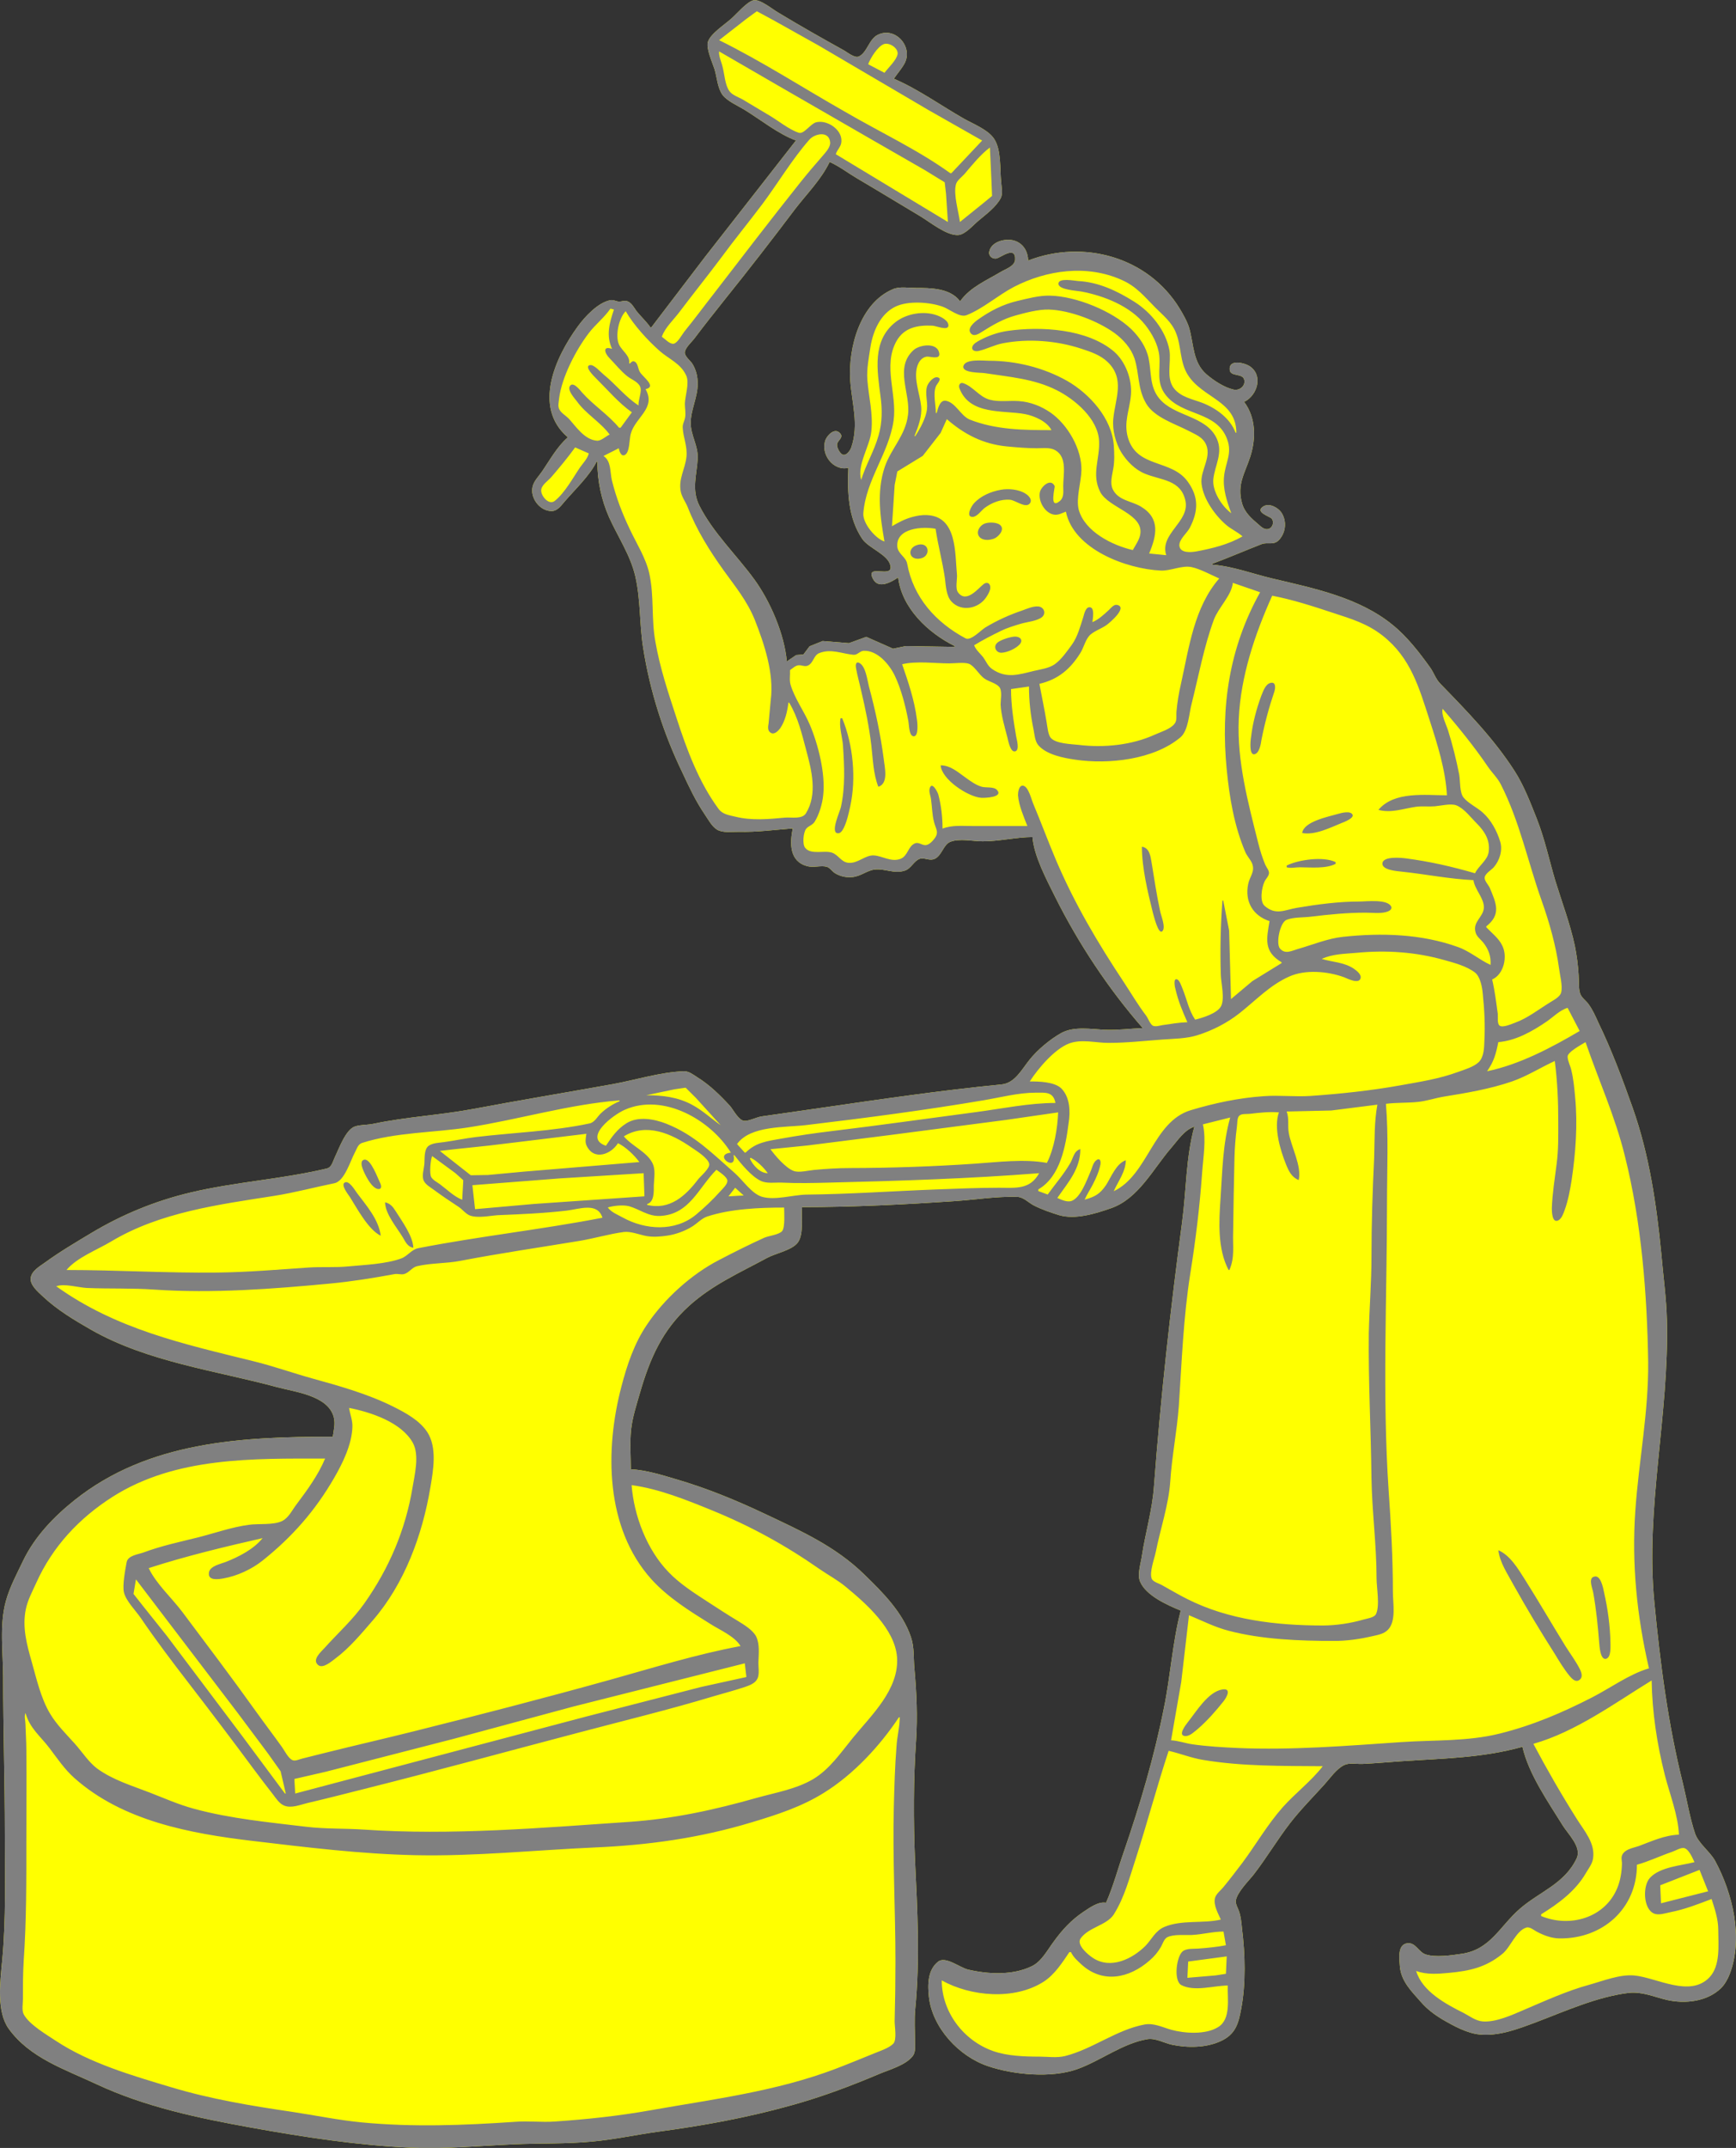 <?xml version="1.0" encoding="UTF-8" standalone="no"?>
<!-- Created with Inkscape (http://www.inkscape.org/) -->

<svg
   id="svg2"
   height="802.37"
   width="648.76"
   version="1.0"
   viewBox="0 0 648.76 802.37"
   xmlns:xlink="http://www.w3.org/1999/xlink"
   xmlns="http://www.w3.org/2000/svg"
   xmlns:svg="http://www.w3.org/2000/svg"
   xmlns:rdf="http://www.w3.org/1999/02/22-rdf-syntax-ns#"
   xmlns:cc="http://creativecommons.org/ns#"
   xmlns:dc="http://purl.org/dc/elements/1.1/">
  <rect x="0" y="0" width="648.76" height="802.37" fill="#333333" stroke="none"/>
  <defs
     id="defs4">
    <linearGradient
       id="linearGradient4321">
      <stop
         id="stop4323"
         stop-color="#5b7b32"
         offset="0" />
      <stop
         id="stop4325"
         stop-color="#405623"
         offset="1" />
    </linearGradient>
    <radialGradient
       id="radialGradient5383"
       xlink:href="#linearGradient4321"
       gradientUnits="userSpaceOnUse"
       cy="707"
       cx="-176.5"
       gradientTransform="matrix(0.633,0.308,-0.91,1.87,1027.2,-702.43)"
       r="13.589" />
    <radialGradient
       id="radialGradient5386"
       xlink:href="#linearGradient4321"
       gradientUnits="userSpaceOnUse"
       cy="705.77"
       cx="-164.86"
       gradientTransform="matrix(0.579,-0.02,0.065,1.866,336.99,-755.56)"
       r="13.589" />
  </defs>
  <g
     id="g41040"
     transform="translate(-825.11,187.5)">
    <title
       id="title41042">Layer 1</title>
  </g>
  <g
     id="g3900"
     transform="translate(-269.68,1071.3)">
    <path
       d="m 567.12,-1018.8 -34,43.51 -20,26.24 h -0.4 c -1.5,-2.17 -3.5,-3.95 -5.2,-6.08 -0.9,-1.26 -1.8,-3.08 -3.4,-3.64 -1.1,-0.4 -2.1,0.18 -3.2,0.12 -1.1,-0.1 -2,-0.74 -3.2,-0.51 -4.6,0.9 -9.5,6.2 -12.1,9.79 -8.5,11.62 -16.8,30.09 -3.9,41.28 v 0.32 c -3.8,3.3 -6.6,8.37 -9.4,12.48 -1.2,1.79 -3.1,3.59 -3.6,5.76 -1,4.23 2.6,8.99 6.9,9.15 2.4,0.1 3.8,-2.14 5.2,-3.71 3.8,-4.42 9.2,-9.48 11.8,-14.72 h 0.3 c 0,7.15 1.5,14.25 4.4,20.8 3.3,7.29 8,14.2 9.8,22.08 2,8.83 1.5,17.72 2.9,26.56 2.5,16.08 7.6,32.12 14.7,46.72 2.5,5.4 5,10.69 8.4,15.68 1.3,1.89 2.6,4.45 4.6,5.63 2.3,1.28 5.5,0.71 8,0.77 6.9,0.16 13.3,-0.74 20.2,-1.28 -1.1,5.6 -1.3,12.29 5.4,14.11 2.4,0.64 5.2,-0.35 7.3,0.23 1.1,0.28 2,1.63 2.9,2.27 2.1,1.34 4.4,1.82 6.8,1.57 3,-0.29 5.5,-2.53 8.3,-2.82 3.8,-0.42 7.2,1.73 11.2,0.42 2.4,-0.77 3.4,-3.68 5.6,-4.42 1.7,-0.58 3.6,0.93 5.6,0 2.7,-1.28 3.2,-5.31 5.8,-6.34 3.4,-1.37 8.5,-0.19 12.1,-0.19 6.2,0 12.4,-1.54 18.6,-1.6 0.6,7.26 5.3,15.94 8.5,22.4 8.7,17.41 19.9,34.3 32.7,48.96 -4.6,0.19 -9.4,0.83 -14,0.64 -5.2,-0.22 -11.6,-1.41 -16.4,1.18 -4.1,2.28 -9,6.34 -11.9,10.02 -3,3.74 -5.5,8.74 -10.5,9.22 -22.6,2.2 -45.2,5.53 -67.8,8.8 -7.3,1.02 -14.5,2.14 -21.8,3.13 -1.8,0.26 -4.9,1.83 -6.5,1.67 -2.1,-0.16 -4.1,-4.16 -5.3,-5.54 -3.6,-3.94 -7.7,-7.94 -12.2,-10.72 -1.5,-0.96 -3.2,-2.34 -5.1,-2.27 -8.8,0.32 -17.9,3.23 -26.5,4.8 -17.4,3.13 -34.8,6.01 -52.2,9.28 -12.45,2.33 -25.01,2.94 -37.43,5.57 -2.18,0.44 -4.61,0.28 -6.72,0.96 -3.52,1.12 -6.07,8.44 -7.6,11.58 -0.73,1.5 -1.13,3.71 -2.97,4.13 -16.73,4 -34.12,4.99 -50.87,8.96 -13.18,3.13 -25.54,8.19 -37.12,15.13 -5.86,3.52 -11.74,6.98 -17.28,11.01 -2.01,1.44 -5.09,3.14 -5.39,5.89 -0.27,2.56 2.75,5.12 4.43,6.69 5.39,5.09 11.84,8.96 18.24,12.61 21.03,11.96 46.37,15.16 69.44,21.4 6.83,1.83 18.98,3.14 21.14,11.14 0.68,2.53 0,4.86 -0.34,7.36 -33.9,0 -68.96,1.66 -96.64,23.81 -7.72,6.17 -14.83,13.63 -19.13,22.59 -2.34,4.9 -4.98,9.79 -6.42,15.04 -2.46,8.96 -1.02,19.3 -1.01,28.48 0,19.42 0.64,38.78 0.64,58.24 0,15.84 0.49,31.9 -1.01,47.68 -0.73,7.65 -2.17,18.88 2.43,25.28 7.87,10.98 21.17,15.26 32.82,20.74 18.25,8.54 38.24,12.7 57.92,16.25 19.72,3.55 39.52,6.59 59.52,7.49 13,0.54 25.75,-0.7 38.75,-1.28 9.7,-0.42 19.4,-0.1 29.1,-1.02 8.3,-0.77 16.4,-2.56 24.6,-3.68 17,-2.28 33.4,-5.28 49.9,-9.89 11.3,-3.14 21.9,-7.11 32.7,-11.68 4,-1.7 9.9,-3.23 12.6,-6.75 1.1,-1.51 0.8,-3.59 0.8,-5.38 0,-4 -0.3,-8.16 0.1,-12.16 1.8,-18.59 0.8,-37.06 -0.1,-55.68 -0.6,-14.59 -0.6,-29.92 0.4,-44.48 0.6,-9.18 0.2,-17.73 -0.6,-26.88 -0.4,-3.94 0,-8.03 -1.3,-11.84 -3.1,-9.31 -10.6,-16.74 -17.4,-23.36 -10.8,-10.56 -23.7,-16.32 -37.1,-22.66 -10.9,-5.15 -21.7,-9.6 -33.3,-12.99 -5.3,-1.57 -11.3,-3.45 -16.9,-3.71 0,-4.83 -0.4,-9.92 0.1,-14.72 0.5,-4.74 2,-9.22 3.3,-13.76 3.7,-12.77 8.3,-23.46 18.4,-32.58 8.8,-7.93 18.9,-12.35 29.1,-17.88 3.1,-1.7 9.6,-2.92 11.6,-5.89 2.2,-3.11 1.1,-9.44 1.5,-13.09 19,0 38.4,-0.96 57.3,-2.27 7.5,-0.51 15.5,-1.79 23.1,-1.57 2.3,0.1 4.1,2.05 6,3.1 2.9,1.54 6.5,2.76 9.6,3.72 6.1,1.82 13.8,-0.58 19.6,-2.63 10.1,-3.55 15.7,-14.78 22.3,-22.43 2.6,-2.98 4.9,-6.69 8.7,-8 -3.2,11.58 -3,23.97 -4.6,35.84 -4.4,32.8 -8,65.57 -10.5,98.56 -0.6,8.77 -3.2,17.25 -4.5,25.92 -0.4,2.82 -1.8,6.91 -0.7,9.6 2.2,5.31 10.2,8.8 15.2,10.88 -3.1,11.94 -3.8,24.38 -6.3,36.48 -3.6,18.11 -8.9,36 -14.9,53.44 -2.3,6.53 -3.9,12.83 -6.7,19.2 -2.9,-0.48 -5.9,1.73 -8.3,3.3 -4.7,3.13 -8.1,6.84 -11.4,11.42 -2.3,3.1 -4.5,7.33 -8.1,9.02 -7.1,3.43 -16.1,3.01 -23.7,1.25 -3.1,-0.7 -8.4,-5.12 -11.2,-3.01 -4,3.04 -4,8.71 -3.5,13.22 1.3,11.52 11.2,22.21 22.1,25.86 9.5,3.23 23.6,4.54 33.3,1.12 8.7,-3.11 17,-9.64 26.2,-11.2 3,-0.52 6.3,1.44 9.3,2.08 5.8,1.21 12.7,1.18 18.2,-1.38 5.5,-2.53 6.6,-6.56 7.6,-12 1.8,-9.47 1.5,-20.54 0.3,-30.08 -0.2,-2.11 -0.4,-4.35 -1.1,-6.4 -0.4,-1.18 -1.4,-2.75 -1.2,-4.03 0.6,-3.23 4.7,-7.2 6.7,-9.73 4.8,-6.21 8.8,-12.99 13.6,-19.2 3.9,-5.02 8.5,-9.66 12.8,-14.4 2.1,-2.34 4.5,-5.86 7.4,-7.26 1.9,-0.93 4.6,-0.36 6.7,-0.42 4.8,-0.22 9.6,-0.67 14.4,-0.99 15.3,-1.06 30.5,-1.19 45.5,-5.41 2.4,10.34 9.6,20.54 15.1,29.44 2,3.2 7.1,8.03 5.2,12.16 -4.5,9.6 -13.8,12.42 -21.3,18.94 -7.5,6.53 -11,15.3 -21.8,16.8 -3.7,0.55 -9.7,1.44 -13.4,0.2 -2.6,-0.87 -3.7,-4.48 -6.7,-4.16 -3.9,0.38 -3.1,5.82 -2.9,8.54 0.4,5.63 4.4,9.47 7.9,13.44 2.3,2.66 5.1,4.74 8.1,6.53 4,2.33 9.1,5.12 13.8,5.57 7.3,0.7 14.4,-2.08 21.1,-4.58 10.9,-4.13 22.8,-9.5 34.5,-10.94 5.1,-0.61 9.7,1.53 14.4,2.62 6.8,1.54 15,0.64 20.2,-4.38 1.4,-1.38 2.6,-3.49 3.3,-5.38 5.1,-13.41 1.1,-30.02 -5.5,-42.24 -2,-3.55 -6.2,-6.43 -7.5,-10.24 -2,-6.05 -3,-12.38 -4.5,-18.56 -5.6,-22.3 -8.5,-44.96 -10.7,-67.84 -3.4,-35.23 5.6,-70.02 4.7,-105.28 -0.2,-8.32 -1.4,-16.67 -2.1,-24.96 -1.8,-18.43 -4.5,-36.86 -10.7,-54.4 -3.8,-10.75 -7.9,-21.7 -12.9,-32 -1,-2.24 -2.1,-4.7 -3.6,-6.72 -0.9,-1.28 -2.5,-2.3 -3.1,-3.84 -0.7,-2.08 -0.4,-4.86 -0.6,-7.04 -0.2,-3.58 -0.7,-7.36 -1.4,-10.88 -1.8,-8.35 -4.8,-16.19 -7.3,-24.32 -2.3,-7.78 -4,-15.81 -7,-23.36 -2.3,-5.82 -4.8,-12.32 -8.2,-17.6 -7.7,-12.03 -17.9,-22.48 -27.8,-32.67 -1.7,-1.71 -2.4,-4.12 -3.8,-6.05 -3.9,-5.46 -8.6,-11.53 -13.9,-15.8 -12.6,-10.36 -29.6,-13.77 -45.1,-17.44 -7.4,-1.76 -14.7,-4.55 -22.4,-5.16 v -0.32 c 6.2,-2.3 12.1,-4.88 18.3,-7.29 2.6,-1.05 4.8,0.75 7,-2.02 2.3,-2.86 2.5,-6.88 0.5,-9.88 -1.3,-1.86 -4.6,-3.65 -6.8,-2.19 -3.2,2.14 2.5,3.65 3.2,4.52 1,1.21 0.4,3.3 -1.1,3.81 -1.5,0.53 -2.8,-0.73 -3.8,-1.62 -2.7,-2.29 -5.3,-4.57 -6.2,-8.05 -1.9,-6.96 1,-10.89 3.1,-17.28 2.2,-6.86 2.1,-14.65 -2.3,-20.48 5,-2.39 7.3,-10.06 1.9,-13.44 -1.9,-1.16 -7.5,-2.56 -7.3,1.28 0.1,3.07 5.1,1.13 5.5,4.16 0.3,2.25 -2,3.87 -4,3.42 -3.5,-0.77 -7.5,-3.41 -10.2,-5.75 -5.1,-4.42 -4.7,-11.23 -6.4,-17.19 -0.7,-2.39 -2.3,-5.24 -3.6,-7.36 -11.8,-19.34 -36,-25.89 -56.6,-17.92 -0.1,-3.09 -1.5,-5.91 -4.5,-7.19 -3.2,-1.39 -9.1,-0.19 -10,3.67 -0.5,1.64 1,3.11 2.7,2.74 1.6,-0.38 7.2,-4.9 6.9,0.46 -0.1,2.42 -3.6,3.51 -5.3,4.54 -5.2,3.12 -11.4,5.69 -15.1,10.82 h -0.3 c -3.7,-4.76 -10.9,-4.8 -16.3,-4.8 -2.7,0 -6.2,-0.6 -8.6,0.44 -12.3,5.16 -16.8,21.73 -16,34.12 0.6,8.6 3.3,16.39 0.4,24.96 -0.4,1.27 -2.2,3.79 -3.7,2.44 -0.9,-0.78 -2,-2.85 -1.5,-4.01 0.5,-1.19 2.3,-2.24 1,-3.66 -1.9,-2.18 -4.6,0.52 -5.4,2.35 -2.1,5.32 2.8,11.91 8.5,10.56 -0.4,9.17 -0.1,18.7 5.2,26.56 2.4,3.48 9.6,5.8 10.5,9.92 1.2,5.07 -9.3,-0.82 -6.6,4.8 2,4.27 6.9,1.41 9.5,-0.32 1.4,11.41 11.1,20.64 21.1,25.6 v 0.32 l -18.2,-0.31 -4.8,0.99 -10,-4.42 -6.5,2.35 -9.8,-0.8 -4.9,1.98 -2.3,3.05 -2.7,0.22 -3.5,2.38 c -0.9,-10.24 -6.2,-22.5 -12.2,-30.72 -6.6,-9.05 -15.4,-17.39 -20.5,-27.52 -3,-6.01 -0.9,-11.51 -0.6,-17.6 0.2,-4.77 -2.6,-8.63 -2.6,-13.12 -0.1,-4.77 2.6,-9.71 2.6,-14.72 0,-2.77 -0.6,-5.33 -2.1,-7.68 -0.8,-1.11 -2.9,-2.77 -2.7,-4.16 0.2,-1.82 2.8,-4 3.8,-5.44 3.6,-4.78 7.3,-9.43 11,-14.08 9,-11.19 17.8,-22.54 26.4,-33.95 4.3,-5.6 9.8,-11.09 12.9,-17.59 3.6,1.6 6.8,4.1 10.2,6.1 8,4.7 15.8,9.49 23.7,14.19 3.6,2.17 9.8,7.25 14.1,7.01 2.7,-0.16 5.6,-3.7 7.7,-5.41 2.7,-2.3 6.6,-5.1 8.3,-8.5 0.8,-1.7 0.2,-4.19 0.1,-5.99 -0.5,-4.7 0.1,-11.9 -2.6,-16 -2.2,-3.4 -7.8,-5.6 -11.2,-7.5 -8.6,-4.9 -17.2,-11.1 -26.3,-15 1.3,-1.9 2.9,-3.7 4,-5.7 3.3,-6.2 -3.4,-13.9 -10,-10.7 -3.3,1.6 -4,6.7 -7.1,8.1 -1.5,0.7 -4.2,-1.5 -5.4,-2.2 -8.3,-4.6 -16.6,-9.3 -24.7,-14.2 -2.1,-1.2 -6.9,-5.2 -9.3,-4.6 -2.6,0.7 -6.2,5.1 -8.3,6.9 -2.3,2.1 -7.8,5.6 -8.7,8.7 -0.7,2.5 1.7,7.7 2.5,10.2 0.9,3 1.1,7 3,9.6 1.8,2.3 5.5,3.9 8,5.4 6.1,3.7 12.8,9.2 19.5,11.6 z"
       id="path1081"
       style="fill:#ffff00" />
    <path
       style="fill:#808080"
       d="m 567.12,-1018.8 -34,43.51 -20,26.24 h -0.4 c -1.5,-2.17 -3.5,-3.95 -5.2,-6.08 -0.9,-1.26 -1.8,-3.08 -3.4,-3.64 -1.1,-0.4 -2.1,0.18 -3.2,0.12 -1.1,-0.1 -2,-0.74 -3.2,-0.51 -4.6,0.9 -9.5,6.2 -12.1,9.79 -8.5,11.62 -16.8,30.09 -3.9,41.28 v 0.32 c -3.8,3.3 -6.6,8.37 -9.4,12.48 -1.2,1.79 -3.1,3.59 -3.6,5.76 -1,4.23 2.6,8.99 6.9,9.15 2.4,0.1 3.8,-2.14 5.2,-3.71 3.8,-4.42 9.2,-9.48 11.8,-14.72 h 0.3 c 0,7.15 1.5,14.25 4.4,20.8 3.3,7.29 8,14.2 9.8,22.08 2,8.83 1.5,17.72 2.9,26.56 2.5,16.08 7.6,32.12 14.7,46.72 2.5,5.4 5,10.69 8.4,15.68 1.3,1.89 2.6,4.45 4.6,5.63 2.3,1.28 5.5,0.71 8,0.77 6.9,0.16 13.3,-0.74 20.2,-1.28 -1.1,5.6 -1.3,12.29 5.4,14.11 2.4,0.64 5.2,-0.35 7.3,0.23 1.1,0.28 2,1.63 2.9,2.27 2.1,1.34 4.4,1.82 6.8,1.57 3,-0.29 5.5,-2.53 8.3,-2.82 3.8,-0.42 7.2,1.73 11.2,0.42 2.4,-0.77 3.4,-3.68 5.6,-4.42 1.7,-0.58 3.6,0.93 5.6,0 2.7,-1.28 3.2,-5.31 5.8,-6.34 3.4,-1.37 8.5,-0.19 12.1,-0.19 6.2,0 12.4,-1.54 18.6,-1.6 0.6,7.26 5.3,15.94 8.5,22.4 8.7,17.41 19.9,34.3 32.7,48.96 -4.6,0.19 -9.4,0.83 -14,0.64 -5.2,-0.22 -11.6,-1.41 -16.4,1.18 -4.1,2.28 -9,6.34 -11.9,10.02 -3,3.74 -5.5,8.74 -10.5,9.22 -22.6,2.2 -45.2,5.53 -67.8,8.8 -7.3,1.02 -14.5,2.14 -21.8,3.13 -1.8,0.26 -4.9,1.83 -6.5,1.67 -2.1,-0.16 -4.1,-4.16 -5.3,-5.54 -3.6,-3.94 -7.7,-7.94 -12.2,-10.72 -1.5,-0.96 -3.2,-2.34 -5.1,-2.27 -8.8,0.32 -17.9,3.23 -26.5,4.8 -17.4,3.13 -34.8,6.01 -52.2,9.28 -12.45,2.33 -25.01,2.94 -37.43,5.57 -2.18,0.44 -4.61,0.28 -6.72,0.96 -3.52,1.12 -6.07,8.44 -7.6,11.58 -0.73,1.5 -1.13,3.71 -2.97,4.13 -16.73,4 -34.12,4.99 -50.87,8.96 -13.18,3.13 -25.54,8.19 -37.12,15.13 -5.86,3.52 -11.74,6.98 -17.28,11.01 -2.01,1.44 -5.09,3.14 -5.39,5.89 -0.27,2.56 2.75,5.12 4.43,6.69 5.39,5.09 11.84,8.96 18.24,12.61 21.03,11.96 46.37,15.16 69.44,21.4 6.83,1.83 18.98,3.14 21.14,11.14 0.68,2.53 0,4.86 -0.34,7.36 -33.9,0 -68.96,1.66 -96.64,23.81 -7.72,6.17 -14.83,13.63 -19.13,22.59 -2.34,4.9 -4.98,9.79 -6.42,15.04 -2.46,8.96 -1.02,19.3 -1.01,28.48 0,19.42 0.64,38.78 0.64,58.24 0,15.84 0.49,31.9 -1.01,47.68 -0.73,7.65 -2.17,18.88 2.43,25.28 7.87,10.98 21.17,15.26 32.82,20.74 18.25,8.54 38.24,12.7 57.92,16.25 19.72,3.55 39.52,6.59 59.52,7.49 13,0.54 25.75,-0.7 38.75,-1.28 9.7,-0.42 19.4,-0.1 29.1,-1.02 8.3,-0.77 16.4,-2.56 24.6,-3.68 17,-2.28 33.4,-5.28 49.9,-9.89 11.3,-3.14 21.9,-7.11 32.7,-11.68 4,-1.7 9.9,-3.23 12.6,-6.75 1.1,-1.51 0.8,-3.59 0.8,-5.38 0,-4 -0.3,-8.16 0.1,-12.16 1.8,-18.59 0.8,-37.06 -0.1,-55.68 -0.6,-14.59 -0.6,-29.92 0.4,-44.48 0.6,-9.18 0.2,-17.73 -0.6,-26.88 -0.4,-3.94 0,-8.03 -1.3,-11.84 -3.1,-9.31 -10.6,-16.74 -17.4,-23.36 -10.8,-10.56 -23.7,-16.32 -37.1,-22.66 -10.9,-5.15 -21.7,-9.6 -33.3,-12.99 -5.3,-1.57 -11.3,-3.45 -16.9,-3.71 0,-4.83 -0.4,-9.92 0.1,-14.72 0.5,-4.74 2,-9.22 3.3,-13.76 3.7,-12.77 8.3,-23.46 18.4,-32.58 8.8,-7.93 18.9,-12.35 29.1,-17.88 3.1,-1.7 9.6,-2.92 11.6,-5.89 2.2,-3.11 1.1,-9.44 1.5,-13.09 19,0 38.4,-0.96 57.3,-2.27 7.5,-0.51 15.5,-1.79 23.1,-1.57 2.3,0.1 4.1,2.05 6,3.1 2.9,1.54 6.5,2.76 9.6,3.72 6.1,1.82 13.8,-0.58 19.6,-2.63 10.1,-3.55 15.7,-14.78 22.3,-22.43 2.6,-2.98 4.9,-6.69 8.7,-8 -3.2,11.58 -3,23.97 -4.6,35.84 -4.4,32.8 -8,65.57 -10.5,98.56 -0.6,8.77 -3.2,17.25 -4.5,25.92 -0.4,2.82 -1.8,6.91 -0.7,9.6 2.2,5.31 10.2,8.8 15.2,10.88 -3.1,11.94 -3.8,24.38 -6.3,36.48 -3.6,18.11 -8.9,36 -14.9,53.44 -2.3,6.53 -3.9,12.83 -6.7,19.2 -2.9,-0.48 -5.9,1.73 -8.3,3.3 -4.7,3.13 -8.1,6.84 -11.4,11.42 -2.3,3.1 -4.5,7.33 -8.1,9.02 -7.1,3.43 -16.1,3.01 -23.7,1.25 -3.1,-0.7 -8.4,-5.12 -11.2,-3.01 -4,3.04 -4,8.71 -3.5,13.22 1.3,11.52 11.2,22.21 22.1,25.86 9.5,3.23 23.6,4.54 33.3,1.12 8.7,-3.11 17,-9.64 26.2,-11.2 3,-0.52 6.3,1.44 9.3,2.08 5.8,1.21 12.7,1.18 18.2,-1.38 5.5,-2.53 6.6,-6.56 7.6,-12 1.8,-9.47 1.5,-20.54 0.3,-30.08 -0.2,-2.11 -0.4,-4.35 -1.1,-6.4 -0.4,-1.18 -1.4,-2.75 -1.2,-4.03 0.6,-3.23 4.7,-7.2 6.7,-9.73 4.8,-6.21 8.8,-12.99 13.6,-19.2 3.9,-5.02 8.5,-9.66 12.8,-14.4 2.1,-2.34 4.5,-5.86 7.4,-7.26 1.9,-0.93 4.6,-0.36 6.7,-0.42 4.8,-0.22 9.6,-0.67 14.4,-0.99 15.3,-1.06 30.5,-1.19 45.5,-5.41 2.4,10.34 9.6,20.54 15.1,29.44 2,3.2 7.1,8.03 5.2,12.16 -4.5,9.6 -13.8,12.42 -21.3,18.94 -7.5,6.53 -11,15.3 -21.8,16.8 -3.7,0.55 -9.7,1.44 -13.4,0.2 -2.6,-0.87 -3.7,-4.48 -6.7,-4.16 -3.9,0.38 -3.1,5.82 -2.9,8.54 0.4,5.63 4.4,9.47 7.9,13.44 2.3,2.66 5.1,4.74 8.1,6.53 4,2.33 9.1,5.12 13.8,5.57 7.3,0.7 14.4,-2.08 21.1,-4.58 10.9,-4.13 22.8,-9.5 34.5,-10.94 5.1,-0.61 9.7,1.53 14.4,2.62 6.8,1.54 15,0.64 20.2,-4.38 1.4,-1.38 2.6,-3.49 3.3,-5.38 5.1,-13.41 1.1,-30.02 -5.5,-42.24 -2,-3.55 -6.2,-6.43 -7.5,-10.24 -2,-6.05 -3,-12.38 -4.5,-18.56 -5.6,-22.3 -8.5,-44.96 -10.7,-67.84 -3.4,-35.23 5.6,-70.02 4.7,-105.28 -0.2,-8.32 -1.4,-16.67 -2.1,-24.96 -1.8,-18.43 -4.5,-36.86 -10.7,-54.4 -3.8,-10.75 -7.9,-21.7 -12.9,-32 -1,-2.24 -2.1,-4.7 -3.6,-6.72 -0.9,-1.28 -2.5,-2.3 -3.1,-3.84 -0.7,-2.08 -0.4,-4.86 -0.6,-7.04 -0.2,-3.58 -0.7,-7.36 -1.4,-10.88 -1.8,-8.35 -4.8,-16.19 -7.3,-24.32 -2.3,-7.78 -4,-15.81 -7,-23.36 -2.3,-5.82 -4.8,-12.32 -8.2,-17.6 -7.7,-12.03 -17.9,-22.48 -27.8,-32.67 -1.7,-1.71 -2.4,-4.12 -3.8,-6.05 -3.9,-5.46 -8.6,-11.53 -13.9,-15.8 -12.6,-10.36 -29.6,-13.77 -45.1,-17.44 -7.4,-1.76 -14.7,-4.55 -22.4,-5.16 v -0.32 c 6.2,-2.3 12.1,-4.88 18.3,-7.29 2.6,-1.05 4.8,0.75 7,-2.02 2.3,-2.86 2.5,-6.88 0.5,-9.88 -1.3,-1.86 -4.6,-3.65 -6.8,-2.19 -3.2,2.14 2.5,3.65 3.2,4.52 1,1.21 0.4,3.3 -1.1,3.81 -1.5,0.53 -2.8,-0.73 -3.8,-1.62 -2.7,-2.29 -5.3,-4.57 -6.2,-8.05 -1.9,-6.96 1,-10.89 3.1,-17.28 2.2,-6.86 2.1,-14.65 -2.3,-20.48 5,-2.39 7.3,-10.06 1.9,-13.44 -1.9,-1.16 -7.5,-2.56 -7.3,1.28 0.1,3.07 5.1,1.13 5.5,4.16 0.3,2.25 -2,3.87 -4,3.42 -3.5,-0.77 -7.5,-3.41 -10.2,-5.75 -5.1,-4.42 -4.7,-11.23 -6.4,-17.19 -0.7,-2.39 -2.3,-5.24 -3.6,-7.36 -11.8,-19.34 -36,-25.89 -56.6,-17.92 -0.1,-3.09 -1.5,-5.91 -4.5,-7.19 -3.2,-1.39 -9.1,-0.19 -10,3.67 -0.5,1.64 1,3.11 2.7,2.74 1.6,-0.38 7.2,-4.9 6.9,0.46 -0.1,2.42 -3.6,3.51 -5.3,4.54 -5.2,3.12 -11.4,5.69 -15.1,10.82 h -0.3 c -3.7,-4.76 -10.9,-4.8 -16.3,-4.8 -2.7,0 -6.2,-0.6 -8.6,0.44 -12.3,5.16 -16.8,21.73 -16,34.12 0.6,8.6 3.3,16.39 0.4,24.96 -0.4,1.27 -2.2,3.79 -3.7,2.44 -0.9,-0.78 -2,-2.85 -1.5,-4.01 0.5,-1.19 2.3,-2.24 1,-3.66 -1.9,-2.18 -4.6,0.52 -5.4,2.35 -2.1,5.32 2.8,11.91 8.5,10.56 -0.4,9.17 -0.1,18.7 5.2,26.56 2.4,3.48 9.6,5.8 10.5,9.92 1.2,5.07 -9.3,-0.82 -6.6,4.8 2,4.27 6.9,1.41 9.5,-0.32 1.4,11.41 11.1,20.64 21.1,25.6 v 0.32 l -18.2,-0.31 -4.8,0.99 -10,-4.42 -6.5,2.35 -9.8,-0.8 -4.9,1.98 -2.3,3.05 -2.7,0.22 -3.5,2.38 c -0.9,-10.24 -6.2,-22.5 -12.2,-30.72 -6.6,-9.05 -15.4,-17.39 -20.5,-27.52 -3,-6.01 -0.9,-11.51 -0.6,-17.6 0.2,-4.77 -2.6,-8.63 -2.6,-13.12 -0.1,-4.77 2.6,-9.71 2.6,-14.72 0,-2.77 -0.6,-5.33 -2.1,-7.68 -0.8,-1.11 -2.9,-2.77 -2.7,-4.16 0.2,-1.82 2.8,-4 3.8,-5.44 3.6,-4.78 7.3,-9.43 11,-14.08 9,-11.19 17.8,-22.54 26.4,-33.95 4.3,-5.6 9.8,-11.09 12.9,-17.59 3.6,1.6 6.8,4.1 10.2,6.1 8,4.7 15.8,9.49 23.7,14.19 3.6,2.17 9.8,7.25 14.1,7.01 2.7,-0.16 5.6,-3.7 7.7,-5.41 2.7,-2.3 6.6,-5.1 8.3,-8.5 0.8,-1.7 0.2,-4.19 0.1,-5.99 -0.5,-4.7 0.1,-11.9 -2.6,-16 -2.2,-3.4 -7.8,-5.6 -11.2,-7.5 -8.6,-4.9 -17.2,-11.1 -26.3,-15 1.3,-1.9 2.9,-3.7 4,-5.7 3.3,-6.2 -3.4,-13.9 -10,-10.7 -3.3,1.6 -4,6.7 -7.1,8.1 -1.5,0.7 -4.2,-1.5 -5.4,-2.2 -8.3,-4.6 -16.6,-9.3 -24.7,-14.2 -2.1,-1.2 -6.9,-5.2 -9.3,-4.6 -2.6,0.7 -6.2,5.1 -8.3,6.9 -2.3,2.1 -7.8,5.6 -8.7,8.7 -0.7,2.5 1.7,7.7 2.5,10.2 0.9,3 1.1,7 3,9.6 1.8,2.3 5.5,3.9 8,5.4 6.1,3.7 12.8,9.2 19.5,11.6 m 69.5,0 -11.5,12.2 h -0.4 c -12.2,-8.8 -26.6,-15.5 -39.6,-23.1 -15.5,-8.8 -30.8,-18.7 -46.8,-26.6 l 10,-7.8 4.1,-3 6.1,3.3 17,9.5 41.2,24.2 19.9,11.3 m -36.5,-25.3 -6.1,-3.2 c 0.8,-2.2 3.5,-6.6 5.8,-7.5 2,-0.8 5.5,1.4 5.2,3.7 -0.4,2.3 -3.5,5.1 -4.9,7 m -61.8,-8 22.1,12.8 35.9,20.7 18.8,10.8 7.5,4.6 0.5,4.29 0.7,10.53 -41.9,-25.32 c 0.5,-1.7 2.1,-2.9 2.1,-4.8 0.3,-4.4 -5.4,-8.2 -9.5,-7.1 -2.1,0.6 -4.5,4.5 -6.4,3.9 -3.7,-1.2 -7.5,-4.4 -10.9,-6.4 -3.4,-2 -6.8,-4.1 -10.2,-6.1 -1.5,-0.8 -3.8,-1.6 -4.8,-3 -1.7,-2.2 -1.9,-6.5 -2.6,-9.1 -0.4,-1.8 -1.5,-4 -1.3,-5.8 m -21.4,106.6 c 1.1,-3.37 4.5,-6.45 6.6,-9.28 5.1,-6.77 10.4,-13.35 15.5,-20.16 5,-6.81 10.4,-13.39 15.5,-20.17 5.8,-7.79 11.1,-16.69 17.5,-23.99 2,-2.3 7.4,-3.5 7.8,1 0.1,1.8 -1.6,3.6 -2.7,4.9 -2.9,3.3 -5.7,6.6 -8.5,10.1 -11,13.79 -21.8,27.92 -32.6,41.92 -3.6,4.59 -7,9.23 -10.7,13.76 -0.9,1.14 -2.5,4.24 -4,4.52 -1.4,0.26 -3.3,-1.86 -4.4,-2.6 m 122.6,-70.7 0.6,13.1 0.2,4.99 -3.4,2.8 -8.6,6.93 c -0.5,-3.83 -2.5,-10.33 -1.5,-14.02 0.3,-1.4 2.2,-2.8 3.2,-3.9 2.8,-3.3 6,-7.3 9.5,-9.9 m 92.1,106.54 h -0.3 c -2,-5.4 -7.3,-9.18 -12.5,-11.18 -3.6,-1.36 -7.8,-2.1 -10.4,-5.23 -3.2,-3.91 -1.1,-9.7 -1.8,-14.31 -1.3,-7.36 -6.9,-14.28 -13.1,-18.17 -6.4,-4.05 -13.4,-7.39 -21.1,-7.77 -1.3,-0.1 -7.3,-1.29 -7.3,1 0,2.31 7,2.61 8.6,2.92 8.5,1.63 18.2,5.41 23.8,12.42 2.6,3.3 4.8,7.26 5.3,11.52 0.5,5.33 -1.3,10.02 2.4,14.72 6.3,8.03 19.1,5.84 23,16.64 1.9,5.28 -0.7,8.66 -1.2,13.76 -0.5,4.7 1.1,9.42 2.7,13.76 -3.5,-2.55 -7.2,-8.3 -6.7,-12.8 0.6,-5.26 3.7,-9.64 1.3,-15.04 -4,-8.76 -16,-8.16 -21.6,-15.13 -3.6,-4.43 -2.8,-9.83 -3.9,-14.95 -0.9,-4.18 -3.5,-7.96 -6.5,-10.87 -7.1,-6.77 -20.6,-12.29 -30.4,-12.49 -3.9,-0.1 -8.4,1.09 -12.2,2 -5.4,1.27 -10.2,3.76 -14.7,6.97 -1.3,0.93 -4.1,3.2 -2.7,5.03 1.2,1.56 3.1,0.21 4.3,-0.54 3.9,-2.46 7.9,-4.81 12.5,-6.05 3.7,-1.03 8.6,-2.32 12.4,-2.21 7.9,0.22 18.4,4.28 24.7,8.86 3.1,2.32 6,5.51 7.3,9.3 1.9,5.79 1.1,11.33 4.4,16.96 3.1,5.24 11,7.63 16.1,10.31 2.1,1.12 4.4,1.96 5.8,4.09 3.2,5.14 -1.9,10.45 -1.2,15.68 0.7,5.64 5,11.62 9.2,15.25 1.9,1.62 4.2,2.6 6.1,4.27 -5.3,3.08 -11.4,4.53 -17.3,5.64 -1.9,0.34 -6,0.71 -6.3,-2.12 -0.2,-2.36 2.9,-4.78 3.9,-6.72 3.2,-6.21 3.4,-11.51 -0.8,-17.28 -6.1,-8.42 -18.9,-4.93 -22.3,-16.32 -1.7,-5.82 0.6,-10.31 1.1,-16 0.5,-5.73 -2,-12.46 -6.3,-16.21 -10,-8.54 -27.4,-9.52 -39.7,-7.75 -3.6,0.52 -7.1,1.72 -10.3,3.41 -1,0.56 -2.7,1.36 -3,2.63 -0.3,1.5 1.4,1.7 2.4,1.46 3.1,-0.73 5.9,-2.27 9,-2.86 9.5,-1.84 20.2,-1.01 29.4,2.04 3.5,1.15 7.1,2.35 9.8,4.95 6.6,6.34 2.8,13.8 2.1,21.29 -0.4,4.09 0.9,9 3,12.48 2.1,3.33 5.1,6.41 8.8,7.94 6,2.51 13.6,2.17 15.2,10.3 1.5,7.75 -9.8,12.2 -7.2,20.16 l -6.4,-0.64 c 2.8,-6.67 4.3,-13.18 -3.2,-17.59 -3.5,-2.05 -8.4,-2.23 -10.4,-6.41 -1.1,-2.38 -0.2,-5.24 0.2,-7.68 0.5,-2.76 0.4,-5.85 0.2,-8.64 -0.7,-10.18 -9.1,-19.4 -17.5,-24.19 -8.8,-4.95 -19.1,-7.49 -29.2,-7.49 -2,0 -8.7,-0.82 -9.5,1.94 -0.7,2.71 6.5,2.45 7.9,2.68 9.3,1.44 18.4,2.08 26.9,6.34 6.8,3.39 15.6,10.78 15.9,19.12 0.3,6.76 -2.9,12.29 0.4,18.88 3.1,6.15 16.8,8.23 14.9,16.32 -0.4,1.82 -1.8,3.78 -2.7,5.44 -7.7,-1.78 -17.9,-6.88 -20.2,-15.04 -1.1,-4.29 0.9,-10.29 1,-14.72 0.2,-7.88 -5.1,-17.09 -11.5,-21.56 -3.5,-2.43 -7.6,-4.04 -11.9,-4.33 -3.6,-0.25 -7.3,0.41 -10.8,-0.5 -4,-1.04 -6.3,-5 -10,-6.2 -1.2,-0.41 -1.8,0.84 -1.4,1.87 3.8,10.19 16.4,8.16 24.5,9.68 3.4,0.64 8.3,2.74 9.9,6 -10.2,0 -20.7,-0.1 -30.4,-3.89 -3.5,-1.36 -5.3,-6.35 -9,-7.07 -2.3,-0.46 -3,2.9 -3.5,4.56 h -0.3 c 0,-3 -1.1,-7.07 0,-9.92 0.2,-0.69 2.2,-2.62 1.1,-3.23 -1.7,-1.02 -4,1.85 -4.4,3.23 -0.8,2.7 0.3,5.61 0,8.32 -0.3,3.34 -2.6,7.47 -4.4,10.24 h -0.3 c 1.4,-3.54 2.9,-7.31 2.5,-11.2 -0.5,-4.74 -2.8,-9.99 -1.5,-14.72 0.5,-1.73 1.6,-3.43 3.5,-3.77 1.1,-0.2 5,1.23 4.8,-1.04 -0.5,-4.53 -7.4,-3.42 -9.6,-1.44 -7.3,6.6 -1.1,16.16 -2.1,24.17 -0.9,7.73 -6.3,12.54 -8.7,19.52 -3.1,9.28 -1.7,18.64 -0.1,27.84 -3.4,-1.08 -8.2,-6.83 -7.9,-10.56 1,-12.65 9.5,-22.28 11.3,-34.56 1.4,-9.95 -4.1,-20.48 1.1,-29.76 2.9,-5.09 7.9,-5.99 13.4,-5.75 1.2,0 5.9,2.05 6,0 0.1,-1.97 -2.9,-3.37 -4.4,-3.9 -4.9,-1.73 -11.3,-0.62 -15.4,2.6 -8.8,6.93 -6.8,18.03 -5.6,27.58 0.7,4.91 0.7,9.9 -0.7,14.72 -1.6,5.76 -4.8,10.97 -6.5,16.64 -1.7,-5.49 3.3,-12.7 3.8,-18.24 0.7,-6.62 -1,-12.75 -1.5,-19.2 -0.3,-4.11 0.6,-8.44 1.2,-12.48 1,-5.84 3.7,-12.1 9.3,-14.83 4.8,-2.29 12.8,-1.7 17.6,0 2.6,0.9 6.4,4.23 9,3.19 6.2,-2.48 11.7,-7.42 17.6,-10.52 12.4,-6.42 27.4,-8.43 40.3,-2.67 5.6,2.46 8.5,6.2 12.6,10.33 2.9,2.92 6.1,5.39 7.7,9.37 2.1,5.08 1.4,10.8 4.4,15.68 5.5,8.87 18.2,9.68 18.2,21.76 m -232.6,-46.07 c -1.7,5.15 -3,9.68 -0.7,14.72 -3.7,-1.3 -2.8,1.64 -0.9,3.52 2.2,2.25 4.2,4.83 6.7,6.78 1.5,1.15 3.9,1.98 4.7,3.83 0.8,1.7 -0.8,4.99 -0.6,6.99 -4.8,-3.04 -8.6,-7.96 -13.1,-11.58 -1.1,-0.89 -3.5,-3.71 -5,-3.49 -2.5,0.37 1.6,4.33 2.1,4.83 4.3,4.26 8.6,9.37 13.5,12.8 l -4.2,5.76 h -0.6 c -4,-4.84 -9.6,-8.41 -13.8,-13.13 -0.7,-0.82 -3.6,-4.64 -4.7,-2.16 -0.6,1.55 1.8,4.22 2.7,5.37 3.4,4.79 8.9,7.84 12.3,12.48 -1.5,0.68 -3.2,2.44 -4.8,2.29 -4.7,-0.4 -7.8,-5.34 -10.6,-8.36 -1.2,-1.17 -2.8,-1.98 -3.5,-3.53 -0.5,-1.15 -0.1,-2.65 0,-3.84 1,-7.97 6.2,-17.99 11,-24.32 2.5,-3.33 5.8,-5.81 8.2,-9.28 l 1.2,0.32 m 4.5,0.64 c 3,5.23 8.3,10.99 12.8,14.95 3.5,3.02 7.7,4.56 9.8,9.05 1.3,2.78 -0.4,7.55 -0.5,10.56 0,1.64 0.4,3.52 0.1,5.12 -0.2,1.34 -1,2.42 -0.9,3.84 0.2,3.78 1.8,6.91 1.4,10.88 -0.5,4.64 -3.1,8.31 -2.1,13.12 0.5,2.17 1.8,3.74 2.6,5.76 3.3,8.49 8.2,16.29 13.5,23.68 4.3,5.94 8.7,11.34 11.5,18.24 3.6,9.09 7.3,20.19 6,30.08 -0.3,2.87 -0.5,5.77 -0.8,8.64 -0.2,1.23 -0.5,2.78 0.8,3.57 1.3,0.83 2.7,-0.63 3.5,-1.65 1.9,-2.74 2.7,-6.34 3.1,-9.6 h 0.3 c 3.4,5.75 4.7,11.6 6.4,17.92 2,7.45 4.2,16.26 -0.1,23.33 -1.4,2.43 -5.5,1.47 -7.9,1.69 -6.1,0.58 -12.5,1.16 -18.5,-0.35 -2.4,-0.57 -4.8,-0.86 -6.3,-2.91 -7.4,-10 -11.9,-22.23 -15.7,-33.92 -3.1,-9.46 -6.2,-18.67 -7.9,-28.48 -1.6,-8.5 -0.4,-17.02 -2.3,-25.6 -1.3,-5.76 -4.7,-11.02 -7.2,-16.32 -2.9,-6.05 -5.2,-12.02 -6.8,-18.56 -0.7,-3.15 -0.2,-7 -3.1,-8.96 l 5.7,-2.88 c 0.2,0.94 0.8,3.18 2.2,2.54 2,-0.91 1.7,-6.11 2.3,-7.98 1.7,-6.17 9.6,-9.56 5.5,-16.64 4.4,-0.9 -1.1,-4.62 -2.1,-6.4 -0.7,-1.08 -0.7,-3.19 -1.9,-3.85 -0.8,-0.46 -1.3,0.12 -1.8,0.65 h -0.3 c 0.4,-2.92 -2.6,-4.57 -3.8,-7.04 -1.5,-3.31 -0.1,-9.88 2.5,-12.48 m 115.8,38.4 -0.3,0.32 0.3,-0.32 m 4.2,1.92 c 6.5,5.68 13.6,9.34 22.4,10.19 3.7,0.35 7.5,0.68 11.2,0.69 2.3,0 5,-0.41 7,0.77 4.5,2.6 2.9,9.17 2.9,13.31 0,1.95 0.4,4.27 -1.3,5.66 -4.1,3.36 -1.7,-5.17 -1.9,-5.62 -1.5,-3.12 -5,0.2 -5.5,2.2 -0.8,3.36 1.9,8.12 5.5,8.51 1.5,0.15 2.8,-0.67 4.2,-1.15 2.9,14.12 22.7,21.42 35.5,22.01 3.6,0.17 7.9,-2.06 11.5,-1.29 3.1,0.65 7.3,2.92 10.3,4.24 -9.4,10.78 -11.3,25.9 -14.3,39.36 -0.8,3.49 -1.4,7 -1.7,10.56 -0.1,1.39 0.3,3.16 -0.7,4.36 -1.5,1.98 -5.1,3.03 -7.3,4.03 -8.7,3.98 -19.1,4.99 -28.5,3.86 -2.8,-0.33 -8.3,-0.39 -10.4,-2.55 -1.1,-1.23 -1.3,-4.25 -1.6,-5.86 -0.8,-4.84 -1.8,-9.6 -2.7,-14.4 6.9,-1.62 11.5,-5.4 15.3,-11.52 1.2,-1.9 1.8,-4.57 3.2,-6.27 1.4,-1.77 4.8,-2.82 6.7,-4.26 1,-0.73 8,-6.59 3.8,-7.44 -1.2,-0.26 -2.3,1.21 -3.1,1.96 -1.8,1.67 -3.8,3.53 -6.1,4.49 0.1,-1.1 1.1,-5.93 -1.3,-5.56 -1.3,0.21 -1.8,2.61 -2.1,3.64 -1.1,3.37 -2.1,7.32 -4.2,10.24 -1.8,2.48 -4,5.67 -6.5,7.42 -2.1,1.47 -5.2,1.88 -7.7,2.46 -5.6,1.35 -10.3,3 -15.6,-0.64 -1.7,-1.12 -2.3,-2.91 -3.4,-4.44 -1.2,-1.51 -2.7,-2.69 -3.4,-4.48 3.2,-1.97 6.6,-3.72 10,-5.36 2.4,-1.19 5,-1.95 7.6,-2.73 2.3,-0.67 5.8,-0.95 7.7,-2.38 1.7,-1.34 0.9,-3.81 -1.3,-4.03 -1.9,-0.19 -4.3,0.88 -6,1.49 -4.9,1.67 -9.4,3.7 -13.8,6.35 -1.7,1.04 -5.4,5.1 -7.4,4.07 -11.2,-6 -19.5,-15.31 -21.8,-27.81 -0.4,-2.55 -3.4,-3.66 -3.7,-6.4 -0.6,-7.1 9.6,-7.64 14.3,-6.72 0.9,6.16 2.6,12.33 3.5,18.56 0.3,2.63 0.5,6.52 2.4,8.58 3.7,4.06 10.2,2.69 13,-1.54 0.7,-1.06 1.8,-2.81 1.5,-4.15 -0.2,-1.29 -1.4,-1.56 -2.4,-0.83 -2.1,1.65 -6.5,7.35 -9.6,3.16 -1.1,-1.41 -0.3,-4.81 -0.4,-6.5 -0.8,-8.23 0.1,-21.88 -11.2,-22.39 -2,-0.1 -3.8,0.23 -5.7,0.76 -2.8,0.79 -4.9,1.96 -7.4,3.39 l 1,-15.36 1,-5.09 9.5,-5.82 6.7,-8.61 2.3,-5.12 m -133.8,12.8 c -0.5,1.96 -2,3.48 -3.2,5.12 -2.7,3.95 -5.7,9.57 -9.5,12.61 -2.2,1.79 -5.2,-1.84 -5.1,-3.97 0.1,-1.92 2.5,-3.47 3.7,-4.8 3.1,-3.6 6.2,-7.34 9,-11.2 l 5.1,2.24 m 154,13.59 c -3.7,0.65 -7.6,2.3 -10.1,5.11 -0.8,0.81 -3.2,5.02 -0.5,5.02 1.7,0 3.3,-2.4 4.5,-3.32 2.6,-1.96 6.2,-3.42 9.6,-3.07 1.9,0.21 5.3,2.93 7,1.67 1.6,-1.31 0.1,-3.14 -1.3,-3.97 -2.5,-1.63 -6.4,-1.95 -9.2,-1.44 m -5.8,12.54 c -2.2,0.68 -3.9,3.59 -1.9,5.39 1.4,1.14 3.6,0.87 5.1,0.33 1.5,-0.53 4,-3.12 2.6,-4.81 -1.1,-1.39 -4.3,-1.39 -5.8,-0.91 m -25,7.96 c -4.6,1 -3.7,6.26 1,5.1 3.6,-0.89 3.1,-5.98 -1,-5.1 m 127.7,17.75 c -11.6,20.81 -14.8,42.74 -12.5,66.24 1,10.34 2.8,21.09 6.9,30.72 0.6,1.5 1.8,2.69 2.5,4.16 1.4,3.2 -0.8,4.93 -1.4,8 -1.3,6.46 1.8,11.74 8,13.76 -1.1,6.66 -2.3,11.33 4.5,15.36 v 0.32 l -10.9,6.72 -8,6.72 -0.7,-25.6 -2.2,-11.2 h -0.3 c -0.7,9.22 -0.9,18.62 -0.6,27.84 0.1,3.1 1.6,8.99 0,11.78 -1.5,2.56 -6.9,4.22 -9.6,4.86 -2.4,-3.55 -3.1,-7.62 -4.7,-11.52 -0.4,-0.9 -1.1,-3.36 -2.2,-3.58 -1.4,-0.26 -0.6,3.36 -0.4,3.9 1,4.32 2.6,8.1 4.4,12.16 -3.1,0.1 -6.2,0.64 -9.3,1.09 -1,0.16 -2.7,0.73 -3.7,0.16 -1,-0.67 -1.7,-2.79 -2.5,-3.81 -3,-3.94 -5.4,-8.06 -8.1,-12.16 -9.9,-14.91 -18.6,-29.6 -25.6,-46.08 -2.9,-6.88 -5.5,-13.89 -8.4,-20.8 -0.7,-1.6 -1.8,-6.47 -3.8,-6.75 -1.6,-0.21 -1.9,2.49 -1.9,3.55 0.3,3.9 2.1,7.87 3.5,11.52 h -20.2 c -3.9,0 -7.8,-0.45 -11.5,0.96 0,-4.26 -0.5,-8.67 -1.6,-12.8 -0.3,-0.96 -2.4,-5.04 -3.2,-2.21 -0.4,1.25 0.4,2.88 0.5,4.13 0.4,2.75 0.4,5.63 1.1,8.32 0.6,2.62 2.1,3.9 0.1,6.4 -0.7,0.93 -2,2.3 -3.3,2.34 -1.5,0 -2.6,-1.35 -4.1,-0.58 -2.4,1.15 -2.5,4.64 -5.2,5.7 -3.5,1.31 -6.7,-1.06 -9.9,-1.28 -3.3,-0.23 -6,3.1 -9.6,2.75 -2.7,-0.26 -3.7,-2.95 -6.1,-3.78 -2.9,-0.99 -7.8,0.9 -10,-1.76 -1.2,-1.37 -0.7,-5.79 0.3,-7.13 0.9,-1.12 2.4,-1.38 3.2,-2.66 1.7,-2.69 2.9,-6.78 3.2,-9.92 0.9,-8.09 -1.9,-19.13 -5.1,-26.56 -2.1,-4.89 -5.6,-9.63 -7.1,-14.72 -0.5,-1.73 -0.1,-3.67 -0.2,-5.44 1,-0.7 2,-1.71 3.2,-1.81 1.3,-0.11 2.3,0.66 3.5,0.1 2.1,-1 2.1,-3.8 4.2,-4.64 4.4,-1.78 8.5,0.23 12.8,0.62 1.5,0.14 2.4,-1.42 3.8,-1.49 5.2,-0.23 9.6,5.09 11.6,9.18 2.4,4.97 4.1,11.54 5.1,16.96 0.3,1.3 0.2,5.53 1.9,5.79 2.1,0.3 1.5,-5.33 1.3,-6.43 -0.9,-7.03 -3.2,-13.81 -5.5,-20.48 5.5,-1.29 12.1,-0.32 17.6,-0.32 1.9,0 5.7,-0.47 7.3,0.13 2.1,0.74 3.9,4.24 5.9,5.56 1.5,1.08 4.3,1.69 5.5,3.11 1.2,1.45 0.5,4.77 0.5,6.56 0.2,4.06 1.5,8.25 2.5,12.16 0.3,1.14 1.1,5.9 3,5.33 1.7,-0.55 0.5,-4.41 0.3,-5.65 -1,-5.85 -1.9,-11.65 -1.9,-17.6 l 6.7,-0.96 c 0,5.4 0.6,10.69 1.7,16 0.4,2 0.5,4.47 1.9,6.05 3.1,3.45 9.3,4.64 13.7,5.28 12.4,1.85 29.4,0 39.3,-8.34 3,-2.53 3.2,-8.94 4.2,-12.59 2.6,-10.39 4.6,-21.29 8.3,-31.36 1.7,-4.53 6.6,-9.03 7.1,-13.76 l 10.2,3.52 m 69.8,75.84 c -8.1,0 -19.7,-1.6 -25.6,5.44 4.8,1.28 9.2,-0.45 14,-1.15 2.4,-0.32 4.7,0 7.1,-0.19 2.2,-0.2 5.9,-1.12 8,-0.36 2.9,1.12 5.5,4.64 7.7,6.82 2.9,2.91 5,6.24 4.4,10.56 -0.4,3.17 -3.8,5.18 -5.1,8 -8.8,-2.53 -16.8,-4.38 -25.9,-5.57 -1.7,-0.22 -8.3,-0.86 -8.7,1.76 -0.4,2.69 5.8,3.04 7.4,3.23 8.8,0.93 17.8,2.76 26.6,3.14 0.5,3.55 4,6.75 3.9,10.24 -0.1,3.55 -4.3,5.31 -3.1,9.28 0.4,1.6 1.9,2.59 2.9,3.84 2,2.53 2.9,5.18 2.7,8.32 -4.2,-1.92 -7.7,-5.09 -12.2,-6.69 -13.7,-4.93 -28.6,-5.34 -42.9,-3.81 -5.8,0.61 -11.3,2.95 -16.9,4.55 -2.4,0.67 -4.7,2.11 -6.7,-0.16 -1.6,-1.89 0,-9.83 2.5,-10.75 2.7,-1.03 6.1,-0.8 9,-1.16 6.8,-0.83 13.6,-1.5 20.5,-1.5 2.4,0 5.3,0.38 7.6,-0.22 0.9,-0.23 2.4,-0.84 2,-1.99 -1.3,-2.97 -9.3,-1.95 -11.9,-1.95 -7.8,0 -15.7,1.06 -23.3,2.34 -4.6,0.76 -7.9,2.94 -12.1,-0.68 -2,-1.69 -1.1,-6.94 -0.1,-9.02 0.4,-1.02 1.6,-2.02 1.7,-3.2 0.1,-1.06 -1,-2.24 -1.4,-3.2 -1.1,-2.62 -1.9,-5.25 -2.6,-8 -3.8,-15.14 -8,-30.63 -7.3,-46.4 0.7,-15.9 6,-31.67 12.5,-46.08 7.8,1.51 15.2,3.92 22.7,6.4 6.9,2.27 12.7,3.93 18.6,8.53 10.5,8.27 13.6,19.47 17.5,31.47 2.9,8.94 6,18.7 6.5,28.16 m -161.6,-59.28 c -1.7,0.11 -5.5,1.26 -6.6,2.46 -1.4,1.47 -0.2,3.67 1.8,3.56 2.1,-0.12 5.1,-1.44 6.6,-2.98 1.7,-1.76 0.2,-3.17 -1.8,-3.04 m -50.9,56.08 c 4,-1.19 2.3,-7.56 2,-10.56 -1.2,-9.16 -3.1,-17.97 -5.5,-26.88 -0.6,-2.26 -1.2,-7.77 -3.7,-8.85 -1.4,-0.63 -1.3,1.34 -1.1,2.13 0.5,2.78 1.3,5.56 1.9,8.32 1.6,6.76 3,13.57 3.8,20.48 0.6,5.18 0.7,10.45 2.6,15.36 m 146.5,-38.77 c -1.9,0.55 -2.7,3.18 -3.4,4.85 -1.8,4.88 -3.2,10.17 -3.8,15.36 -0.2,1.12 -0.8,6.7 1.2,6.43 1.9,-0.27 2.5,-3.98 2.7,-5.47 1.2,-6.11 2.8,-12.04 4.8,-17.92 0.4,-1.22 0.7,-3.85 -1.5,-3.25 m 64.4,9.65 c 6,7 11.8,14.1 17,21.76 1.5,2.17 3.5,4.05 4.7,6.4 7.1,13.92 10.1,28.93 15.3,43.52 2.9,8.22 5.3,16.61 6.5,25.28 0.3,2.56 1.4,6.43 0.8,8.96 -0.4,1.76 -2.9,2.91 -4.3,3.84 -4.2,2.59 -8.2,5.76 -12.8,7.46 -1.3,0.44 -4.7,2.04 -5.9,1.15 -1,-0.67 -0.6,-3.39 -0.7,-4.45 -0.6,-4.32 -1.1,-8.54 -2.1,-12.8 4.4,-1.92 5.9,-8.7 3.7,-12.8 -1.3,-2.66 -3.9,-4.61 -5.9,-6.72 v -0.32 c 5.6,-4.45 3.8,-8.48 1.3,-14.4 -0.5,-1.12 -2,-2.59 -1.9,-3.84 0.1,-1.41 2.5,-2.85 3.4,-3.84 2.2,-2.53 3.4,-6.34 2.4,-9.6 -1.2,-3.94 -3.4,-8.06 -6.5,-10.82 -2.1,-1.92 -5.4,-3.42 -7.2,-5.63 -1.5,-1.89 -1.2,-6.18 -1.6,-8.51 -1.1,-5.62 -2.5,-11.2 -4.2,-16.64 -0.7,-2.19 -2.6,-5.74 -2,-8 m -225,3.52 c -0.7,2.95 0.7,7.16 0.9,10.24 0.5,7.67 0.9,15.5 -0.8,23.04 -0.4,1.7 -3.8,9.06 -1.4,9.66 1.3,0.32 2,-1.08 2.5,-1.98 1.2,-2.5 1.8,-5.31 2.4,-8 2.3,-10.54 1.1,-23.04 -3,-32.96 h -0.6 m 37.4,17.6 c 0.3,5.19 10.1,11.71 15.1,12.13 1.2,0.1 8.6,-0.13 5.9,-2.98 -1.2,-1.24 -4,-0.71 -5.6,-1.13 -2.3,-0.63 -4.5,-2.29 -6.4,-3.67 -2.8,-1.99 -5.4,-4.32 -9,-4.35 m 135.1,25.28 c 4.7,0.9 10.3,-1.92 14.7,-3.71 0.9,-0.35 4.8,-1.83 4.1,-3.17 -0.8,-1.54 -4.2,-0.61 -5.4,-0.26 -3.6,1.06 -12.8,2.82 -13.4,7.14 m -59.9,5.12 c 0,7.87 2.2,16.99 4.1,24.64 0.3,0.99 2.1,8.61 3.6,6.85 1.3,-1.44 -0.6,-5.83 -0.9,-7.49 -1.3,-6.05 -2.2,-12.16 -3.2,-18.24 -0.4,-2.34 -0.8,-5.34 -3.6,-5.76 m 54.1,7.04 v 0.64 c 1.6,0.45 3.2,0 4.8,0 4.1,0 9.8,0.64 13.5,-1.28 v -0.64 c -4.5,-2.24 -13.9,-0.93 -18.3,1.28 m -64.6,121.6 c 1.7,-3.81 4.4,-7.14 4.5,-11.52 -3.6,1.22 -5.5,6.34 -7.4,9.28 -2.3,3.39 -4.2,4.38 -8,5.44 0.9,-2.02 2.1,-3.81 3.1,-5.76 1.2,-2.34 2.3,-4.77 2.8,-7.36 0.2,-0.96 0,-2.62 -1.4,-1.7 -1.4,0.93 -1.7,3.14 -2.4,4.58 -1.3,3.01 -3.6,9.41 -6.9,10.69 -1.7,0.64 -3.9,-0.42 -5.4,-1.09 4,-5.79 8.6,-10.78 8.6,-18.24 -2.4,0.7 -2.6,3.17 -3.7,5.12 -2.5,4.32 -5.6,7.81 -8.5,11.84 l -3.5,-1.28 v -0.64 c 8.2,-4.74 10.2,-16.1 11.3,-24.64 0.7,-4.32 0.6,-9.7 -2.7,-13.06 -2.6,-2.52 -8.4,-2.62 -11.8,-2.62 3.1,-4.83 9.3,-12.13 14.7,-14.18 4.7,-1.76 10,-0.19 14.8,-0.22 6.7,0 13.4,-0.77 20.1,-1.25 4.3,-0.32 9,-0.32 13.1,-1.63 5.6,-1.76 11.1,-4.58 15.7,-8.22 6.1,-4.8 11.3,-10.47 18.6,-13.7 6,-2.69 14.4,-1.95 20.5,0.29 1.2,0.48 5.4,2.65 6.1,0.45 0.5,-1.54 -1.6,-3.01 -2.6,-3.72 -3.6,-2.36 -7.9,-2.4 -11.9,-3.58 4.1,-1.92 8.8,-1.89 13.2,-2.3 10.9,-1.03 21.9,-0.32 32.6,2.72 3.8,1.05 8.3,2.24 11.5,4.67 2,1.6 2.7,5.57 2.9,8.03 0.6,5.89 0.9,11.36 0.6,17.28 -0.1,2.59 -0.1,6.14 -2.1,8.13 -1.9,1.85 -5.4,2.81 -7.8,3.71 -7.1,2.59 -14,3.62 -21.4,4.96 -11,1.98 -22.5,3.2 -33.6,3.97 -5.8,0.41 -11.8,-0.35 -17.6,0.1 -9.3,0.64 -18.3,2.56 -27.2,5.22 -14.2,4.25 -15.9,24.13 -28.8,30.27 m 169.6,-68.48 4.5,8.64 c -10.6,6.24 -22.5,12.54 -34.6,15.04 2.6,-3.74 3.3,-6.46 4.2,-10.88 6.5,-0.54 12.6,-3.97 17.9,-7.58 2.5,-1.67 5.1,-4.42 8,-5.22 m 6.7,12.8 c 4.9,14.24 11.1,27.87 14.7,42.56 6.2,24.67 8.3,51.46 8.7,76.8 0.2,18.78 -3.5,37.02 -4.8,55.68 -1.4,19.9 0.6,39.49 5.1,58.88 -7.3,2.14 -14.4,7.33 -21.1,10.78 -11.3,5.8 -22.3,10.5 -34.6,13.57 -12,3.01 -24.6,2.37 -36.8,3.2 -20.3,1.38 -40.8,3.07 -61.1,2.21 -5.7,-0.26 -11.4,-0.58 -17,-1.38 -2.7,-0.38 -5.3,-1.37 -8,-1.5 l 3.8,-21.76 2.9,-24.96 c 4.9,2.02 9.6,4.45 14.8,5.79 12.4,3.27 26.5,3.81 39.3,3.81 4.9,0 9.3,-0.61 14.1,-1.7 2.2,-0.51 4.6,-0.83 6.2,-2.52 3.1,-3.24 1.8,-9.89 1.8,-14.02 0,-12.83 -0.7,-25.31 -1.6,-38.08 -2.4,-35.74 -0.6,-71.68 -0.6,-107.52 0,-12.35 0.6,-24.48 -0.4,-36.8 4.1,-0.51 7.9,-0.29 11.9,-0.7 3.2,-0.32 6.4,-1.41 9.6,-1.96 8.6,-1.4 17.2,-2.81 25.6,-5.69 5.6,-1.95 10.6,-5.15 16,-7.65 1,7.74 1.3,14.94 1.3,22.72 0,5.25 0.1,10.46 -0.6,15.68 -0.7,5.54 -1.6,11.04 -1.8,16.64 0,1.22 0.1,5.66 2.4,4.51 1.3,-0.67 1.9,-2.53 2.4,-3.87 1.3,-3.62 2,-7.39 2.6,-11.2 1.5,-10.05 2.3,-20.9 1.3,-31.04 -0.3,-3.3 -0.6,-6.66 -1.4,-9.92 -0.3,-1.6 -1.4,-3.52 -1.4,-5.12 -0.1,-1.73 5.3,-4.58 6.7,-5.44 m -323.2,31.04 c -3.6,-2.5 -6.7,-5.47 -10.6,-7.58 -5.4,-2.95 -11.2,-3.62 -17.2,-3.62 l 10.5,-2.21 4.2,-0.61 3.8,3.78 9.3,10.24 m 125.1,-8.32 c -9.8,0 -20,2.14 -29.7,3.42 -18,2.37 -35.9,4.93 -53.8,7.08 -6.3,0.76 -12.6,1.66 -18.9,2.81 -5.2,0.93 -9.5,1.38 -13.4,5.25 h -0.3 l -2.9,-3.2 c 5,-7.01 18.1,-6.14 25.9,-7.1 22.1,-2.63 44.3,-5.54 66.2,-9.25 6.5,-1.09 13,-2.85 19.6,-2.85 3.5,0 6.5,-0.45 7.3,3.84 m -162.9,-0.96 v 0.32 c -2.5,1.06 -5,2.62 -7,4.54 -1.3,1.22 -2.3,3.36 -4.2,3.75 -13.7,2.94 -28.6,3.42 -42.5,5.09 -4,0.48 -7.9,1.34 -11.86,1.88 -1.76,0.26 -4.2,0.29 -5.72,1.35 -1.91,1.31 -1.49,5.02 -1.69,7.07 -0.19,1.82 -1.02,4.35 -0.17,6.08 0.74,1.47 2.46,2.37 3.74,3.33 3.02,2.24 6.15,4.32 9.3,6.4 1.4,0.93 2.6,2.56 4.1,3.17 3,1.12 7.5,0.1 10.6,-0.1 8.5,-0.35 17.1,-0.7 25.6,-1.7 4.7,-0.54 11.6,-3.26 13.4,2.66 -22.8,4.42 -46,6.91 -68.76,11.36 -2.59,0.48 -3.99,2.94 -6.4,3.84 -5.81,2.11 -13.69,2.4 -19.84,2.98 -4.87,0.48 -9.84,0.1 -14.72,0.41 -11.35,0.77 -22.87,1.76 -34.24,1.89 -18.8,0.22 -37.54,-0.96 -56.32,-0.96 3.88,-4.67 11.47,-7.52 16.64,-10.62 18.35,-11.01 40.38,-13.83 61.12,-17.09 7.48,-1.19 15,-3.2 22.4,-4.71 3.75,-0.8 5.92,-8.35 7.58,-11.42 0.69,-1.28 1.18,-3.14 2.7,-3.62 12.47,-4 26.74,-3.8 39.64,-5.79 18.9,-2.94 37.6,-8.61 56.6,-10.11 m 283.2,1.6 c -1.2,6.62 -1,13.15 -1.2,19.84 -0.6,12.38 -1,24.67 -1,37.12 0,9.54 -0.8,18.98 -1,28.48 -0.2,18.08 0.8,36.03 1,54.08 0.2,12.48 1.9,24.93 1.9,37.44 0,3.49 1.3,10.18 -0.2,13.31 -0.6,1.35 -3.3,1.67 -4.6,2.05 -4.8,1.41 -10.4,2.24 -15.3,2.24 -17.2,0 -35.1,-2.05 -50.6,-9.86 -3.3,-1.63 -6.4,-3.52 -9.6,-5.28 -1,-0.54 -3.2,-1.18 -3.7,-2.27 -1,-2.46 1,-7.58 1.5,-10.11 1.7,-8.58 4.8,-17.54 5.4,-26.24 0.6,-9.41 2.5,-18.72 3.2,-28.16 1.1,-16.51 1.7,-33.22 4.3,-49.6 2,-12.48 3.5,-24.86 4.4,-37.44 0.4,-5.82 1.6,-12.48 0.3,-18.24 l 10.2,-2.56 c -2.8,9.98 -2.9,19.84 -3.6,30.08 -0.6,8.7 -1.2,18.94 3,26.88 h 0.3 c 2.1,-4.74 1.2,-9.06 1.4,-14.05 0.1,-9.28 0.3,-18.59 0.5,-27.87 0.1,-3.84 0.4,-7.71 0.9,-11.52 0.2,-1.12 0,-3.36 0.9,-4.19 0.9,-0.87 2.8,-0.55 4,-0.71 3.7,-0.44 7.1,-0.83 10.8,-0.54 -2,5.76 0.5,14.05 2.7,19.52 1,2.46 2.1,4.74 4.7,5.76 1.2,-5.28 -2.8,-12.29 -3.7,-17.6 -0.5,-2.72 0.2,-5.34 -0.8,-8 l 16.7,-0.38 17.2,-2.18 m -241.6,17.92 c -6.9,0.77 2.4,7.55 1,0.96 h 0.3 c 2.5,3.17 6.3,7.9 9.9,9.6 2.3,1.09 5.3,0.54 7.7,0.64 6,0.29 11.9,0.16 17.9,0 26.1,-0.64 52.4,-1.47 78.4,-3.52 -3.4,6.24 -8.8,5.44 -15,5.44 -7.9,0 -15.8,0.35 -23.7,0.64 -16.1,0.61 -32.2,1.76 -48.3,1.92 -5,0.1 -11.8,2.24 -16.6,0.8 -3.8,-1.12 -7.2,-6.27 -10.1,-8.8 -8.3,-7.26 -15.1,-14.3 -25.5,-18.43 -4.5,-1.79 -10.6,-2.98 -15,-0.23 -3.5,2.18 -5.5,5.12 -7.7,8.42 -8.7,-2.98 2.7,-11.58 7.1,-13.47 14.4,-6.31 32,3.77 39.6,16.03 m 122.3,-15.04 c -0.2,5.86 -1.5,13.66 -4.2,18.88 -8.4,-1.57 -18.4,-0.29 -26.9,0.29 -15.4,1.05 -31.2,1.6 -46.7,1.63 -4.4,0 -9,0.29 -13.4,0.7 -2.2,0.2 -5.6,1.12 -7.6,0.39 -2.9,-0.99 -7,-5.73 -8.7,-8.13 l 13.7,-1.38 30.4,-3.84 44.2,-5.76 19.2,-2.78 m -153.6,34.56 v -0.32 c 2.7,-0.77 2.5,-4.67 2.5,-7.04 0.1,-2.78 0.8,-6.05 -0.7,-8.61 -2.2,-3.97 -7.6,-6.11 -10.5,-9.63 8.4,-5.18 17.8,-1.06 25.3,4.16 1.8,1.22 6.1,3.87 6.6,6.08 0.4,1.6 -3.1,4.54 -4.1,5.76 -4.7,6.24 -10.7,11.68 -19.1,9.6 m -22.7,-26.56 c -0.2,1.47 -0.6,3.07 0.1,4.48 2.8,5.73 9.2,3.1 11.7,-0.96 2.8,1.28 6.2,4.54 8,7.04 l -43.2,3.58 -13.4,1.25 -6.4,0.1 -11.56,-9.09 6.08,-0.7 12.18,-1.28 36.5,-4.42 m -57.64,8.32 8.64,6.34 3,2.68 -0.4,7.3 c -3.04,-1.15 -5.76,-3.9 -8.36,-5.82 -1,-0.71 -2.54,-1.51 -3.19,-2.6 -0.8,-1.37 -0.29,-6.46 0.31,-7.9 m 125.44,6.4 c -2.9,0 -5.5,-2.88 -6.7,-5.44 l 0.3,-0.32 c 2.3,1.09 4.9,3.65 6.4,5.76 m -150.7,-5.06 c -1.57,0.2 -1.15,2.15 -0.8,3.14 0.7,2.02 3.55,8.03 6.18,7.84 1.29,-0.13 0.74,-1.7 0.39,-2.4 -0.87,-1.76 -3.42,-8.86 -5.77,-8.58 m 131.5,3.78 c 1.1,0.83 4.1,2.69 4.1,4.16 0,1.28 -1.8,2.98 -2.6,3.84 -2.8,3.14 -6,6.18 -9.2,8.83 -7.8,6.4 -18.9,5.63 -27.2,1.06 -2,-1.12 -4.3,-1.92 -5.7,-3.81 2.1,-0.64 5.7,-1.06 8,-0.45 3.9,1.12 7.1,3.81 11.5,3.62 11.1,-0.51 14.4,-10.59 21.1,-17.25 m -27.2,1.28 0.3,8.64 -41.3,2.85 -22,1.95 -1,-8.96 32.6,-2.53 31.4,-1.95 m -98.24,23.36 c -0.83,-6.18 -5.31,-11.17 -8.92,-16 -0.72,-0.96 -3,-4.96 -4.64,-3.81 -1.41,0.96 1.47,4.48 2.06,5.41 2.69,4.26 6.88,12.19 11.5,14.4 m 132.44,-17.92 3.2,2.88 -5.7,0.32 2.5,-3.2 m -130.84,5.44 c 0.11,4.45 4.42,9.38 6.66,13.12 1.01,1.7 1.79,3.52 3.9,3.84 -0.11,-4.35 -4.37,-10.11 -6.66,-13.76 -0.98,-1.57 -2.03,-2.82 -3.9,-3.2 m 149.14,1.92 c 0,1.95 0.4,7.26 -0.7,8.77 -1.1,1.41 -5,1.79 -6.7,2.53 -5.7,2.59 -11.4,5.44 -16.9,8.32 -10.4,5.34 -20.6,14.62 -27,24.22 -4.7,6.94 -7.4,14.98 -9.5,23.04 -6.2,23.52 -6.1,52.77 11.2,72 6.2,6.85 14.3,11.87 22.1,16.74 3.4,2.17 9.1,4.6 11.2,8.22 -16.6,3.1 -32.8,8.16 -49,12.67 -24.4,6.79 -49,13.15 -73.6,19.3 -10.76,2.69 -21.56,5.15 -32.32,7.84 -2.99,0.73 -5.97,1.47 -8.96,2.24 -0.98,0.25 -2.42,0.96 -3.42,0.61 -1.62,-0.55 -3.08,-3.56 -4.03,-4.9 -3.23,-4.51 -6.6,-8.93 -9.83,-13.44 -8.94,-12.51 -18.24,-24.8 -27.48,-37.12 -3.85,-5.12 -9.84,-10.56 -12.52,-16.32 13.81,-4.48 28.4,-7.97 42.56,-11.2 -3.38,4.19 -8.83,6.94 -13.76,8.9 -1.88,0.73 -5.88,1.5 -6.28,3.9 -0.55,3.26 3.54,2.56 5.32,2.27 5.23,-0.93 10.57,-3.39 14.72,-6.69 11.02,-8.8 19.61,-18.56 26.69,-30.78 3.21,-5.54 6.71,-12.64 6.87,-19.2 0.1,-2.4 -0.9,-4.7 -1.24,-7.04 8.2,1.6 19.68,5.41 23.87,13.12 2.46,4.54 0.64,11.84 -0.16,16.64 -2.64,15.84 -8.73,30.08 -17.96,43.2 -4.3,6.11 -9.97,11.2 -14.95,16.74 -1.3,1.44 -4.88,4.48 -2.25,6.43 1.8,1.31 4.96,-1.51 6.33,-2.53 5.25,-3.9 9.72,-9.31 13.99,-14.24 11.89,-13.73 18.53,-31.94 21.5,-49.6 1.08,-6.37 2.64,-15.01 -1.2,-20.8 -2.87,-4.32 -8.01,-7.1 -12.53,-9.38 -9.68,-4.83 -20.01,-7.71 -30.4,-10.59 -7.39,-2.05 -14.63,-4.64 -22.08,-6.46 -26.2,-6.47 -51.23,-11.94 -73.6,-27.97 3.08,-1.12 8.23,0.48 11.52,0.64 8.42,0.35 16.88,0 25.28,0.61 21.61,1.47 44.1,-0.23 65.6,-2.27 8.11,-0.77 16.02,-2.05 24,-3.52 1.18,-0.23 2.35,0.25 3.52,0 1.92,-0.48 2.96,-2.46 4.83,-2.94 5.16,-1.25 10.99,-0.99 16.27,-2.02 14.8,-2.84 29.6,-4.99 44.5,-7.45 5.6,-0.93 11.1,-2.59 16.6,-3.33 2.6,-0.32 5.8,1.02 8.4,1.5 2.6,0.48 5.3,0.23 8,-0.16 3.1,-0.48 6.5,-1.72 9.2,-3.42 1.8,-1.12 3.5,-3.01 5.5,-3.68 8.8,-2.91 19.6,-3.36 28.8,-3.36 m -171.54,93.76 c -2.61,6.24 -6.77,11.9 -10.81,17.28 -1.52,2.02 -2.82,4.83 -5.19,6.02 -3.26,1.63 -8.85,0.92 -12.48,1.44 -6.3,0.83 -12.7,3.1 -18.88,4.67 -6.82,1.69 -13.9,3.2 -20.48,5.66 -2.01,0.74 -5.85,1.09 -6.33,3.65 -0.51,2.72 -1.62,8.58 -1.02,11.2 0.72,3.23 4.43,6.88 6.28,9.6 5.66,8.32 11.75,16.35 17.9,24.32 8.24,10.69 16.42,21.47 24.45,32.32 2.31,3.14 4.7,6.21 7.08,9.28 1.16,1.5 2.31,3.39 4.12,4.16 2.66,1.15 5.99,-0.26 8.64,-0.9 6.95,-1.63 13.87,-3.39 20.8,-5.15 26.95,-6.75 53.76,-14.11 80.66,-21.18 16.7,-4.42 33.6,-8.51 50.2,-13.51 4,-1.18 7.9,-2.2 11.9,-3.52 1.7,-0.6 3.9,-1.37 4.7,-3.1 0.9,-1.7 0.3,-4.54 0.4,-6.4 0.1,-2.98 0.5,-6.43 -0.8,-9.28 -1.3,-2.56 -4.6,-4.48 -6.9,-5.92 -3.8,-2.27 -7.5,-4.7 -11.2,-7.1 -5,-3.24 -10.5,-6.76 -14.6,-11.04 -8.2,-8.42 -13,-21.09 -13.9,-32.58 10.3,1.38 20.6,5.57 30.1,9.44 14.5,5.92 27.4,13.02 40.3,22.02 3.2,2.2 6.6,4 9.6,6.49 7.6,6.27 18.4,15.71 19.2,26.37 0.8,12 -9.6,21.63 -16.5,30.08 -4.5,5.5 -8.6,11.65 -14.8,15.39 -6.3,3.75 -14.2,5.09 -21.2,7.04 -15.9,4.51 -31.2,7.84 -47.6,8.96 -33,2.24 -66.26,5.12 -99.24,2.88 -7.08,-0.48 -14.33,-0.19 -21.44,-1.05 -13.88,-1.67 -28.3,-3.01 -41.92,-6.72 -5.75,-1.54 -11.11,-3.94 -16.64,-6.08 -6.63,-2.56 -13.68,-4.68 -19.52,-8.9 -3.14,-2.3 -5.77,-6.37 -8.37,-9.28 -3.18,-3.55 -6.78,-7.07 -9.25,-11.2 -3.51,-5.82 -5.09,-13.06 -6.93,-19.52 -1.82,-6.43 -3.56,-12.8 -2.19,-19.52 0.73,-3.55 2.45,-6.66 3.92,-9.92 6.1,-13.54 15.98,-24.13 28.58,-32.16 23.55,-14.94 52.52,-14.24 79.36,-14.24 m 438.44,34.24 c 0.6,4.7 3.4,8.7 5.6,12.8 4.9,8.8 10.1,17.44 15.5,25.92 1.7,2.82 3.5,5.76 5.6,8.32 0.9,1.02 2.2,2.43 3.6,1.41 1.4,-0.99 0.8,-2.72 0.2,-3.97 -1.5,-3.01 -3.6,-5.79 -5.4,-8.64 -5.1,-8.26 -10,-16.74 -15.2,-24.96 -2.5,-3.94 -5.5,-9.02 -9.9,-10.88 m 35.5,9.95 c -1.9,0.9 -0.2,4.55 0,6.05 1.1,6.14 1.7,12.35 2.2,18.56 0.1,1.22 0.4,6.59 2.6,5.98 1.9,-0.57 1.6,-4.48 1.6,-5.98 -0.1,-6.21 -1,-12.8 -2.4,-18.88 -0.3,-1.54 -1.3,-6.91 -3.9,-5.73 m -544.73,0.93 13.4,17.6 24.64,32.32 11.24,15.04 4.78,6.72 1.94,8.32 h -0.32 l -16.17,-21.76 -27.95,-37.12 -8.94,-11.2 -3.53,-4.48 0.91,-5.44 m 227.53,31.36 0.6,5.12 -16.9,3.71 -42.9,11.04 -108.81,28.77 -0.32,-5.44 11.84,-2.72 48,-12.35 44.49,-12 64,-16.13 m 338.9,6.4 c 0.2,11.81 2,23.74 4.9,35.2 1.8,7.14 5,15.07 5.3,22.4 -5.4,0.22 -10.1,2.43 -15,4.26 -2,0.7 -4.6,1.02 -5.9,2.81 -1,1.41 -0.3,2.56 -0.4,4.13 -0.1,2.88 -0.6,5.98 -1.7,8.64 -4.6,11.33 -17.8,15.01 -28.5,10.56 v -0.64 c 6.4,-3.94 12.9,-8.74 16.7,-15.36 1,-1.7 2.4,-3.46 2.7,-5.44 0.9,-5.7 -3.2,-10.27 -6,-14.72 -5.8,-9.18 -11.2,-18.56 -16.3,-28.16 15.8,-4.48 30.3,-15.14 44.2,-23.68 m -160.4,3.36 c -5.4,0.86 -9.8,8.35 -13,12.32 -0.7,0.9 -4,5.15 -0.7,5.09 1.6,0 3.3,-1.7 4.5,-2.66 3.5,-3.01 6.8,-6.78 9.7,-10.43 1.1,-1.44 3,-4.86 -0.5,-4.32 m -447.31,8.8 c 1.65,5.79 5.56,8.61 8.99,13.15 2.92,3.84 5.61,7.87 9.25,11.11 18.07,16.12 43.37,20.76 66.56,23.52 20.27,2.4 40.61,4.92 61.12,5.34 22.09,0.45 44.49,-1.89 66.59,-2.88 20.2,-0.86 39.4,-3.52 58.8,-9.38 9.5,-2.84 18.8,-5.85 27.2,-11.13 11,-6.85 20.8,-17.44 27.9,-28.13 h 0.3 c 0,3.68 -1,7.23 -1.2,10.88 -0.6,7.42 -0.8,14.98 -1,22.4 -0.5,19.33 0.6,38.62 0.6,57.92 0,7.49 -0.1,14.94 -0.3,22.4 0,1.95 0.9,6.85 -0.5,8.32 -1.6,1.66 -5.1,2.78 -7.2,3.65 -4.8,1.95 -9.6,3.93 -14.4,5.76 -22.3,8.45 -45.5,11.29 -68.8,15.42 -12.1,2.15 -23.9,3.43 -36.2,4.26 -4.8,0.35 -9.8,-0.29 -14.7,0.1 -19.1,1.31 -38.13,2.05 -57.25,0.23 -8.79,-0.84 -17.51,-2.66 -26.24,-3.97 -15.27,-2.24 -30.32,-4.74 -45.12,-9.19 -14.43,-4.32 -30.26,-8.92 -42.88,-17.21 -3.61,-2.4 -10.03,-6.11 -12.15,-9.95 -0.82,-1.48 -0.33,-4.07 -0.33,-5.7 0,-4.8 0,-9.6 0.29,-14.4 1.06,-15.1 0.99,-30.27 0.99,-45.44 0,-11.1 0.13,-22.18 0,-33.28 0,-3.17 -0.25,-6.4 -0.33,-9.6 0,-1.41 -0.54,-2.82 0,-4.16 m 484.82,19.84 c -4.3,5.57 -10.3,10.08 -15,15.36 -5.7,6.46 -10,13.95 -15.1,20.8 -2.3,3.01 -4.6,6.05 -7,8.96 -1,1.25 -2.8,2.56 -3.2,4.16 -0.6,2.66 1.2,5.7 2.2,8 -6.6,1.57 -14.6,0 -21.1,2.75 -3.4,1.44 -4.7,4.64 -7.1,7.11 -4.9,4.86 -12.9,8.8 -19.5,4.54 -1.8,-1.15 -6.4,-4.93 -4.7,-7.36 3,-4.19 9.8,-4.9 12.4,-8.96 4.1,-6.56 5.8,-13.57 8.2,-20.8 4.3,-13.38 7.9,-26.94 12.3,-40.32 4.3,0.99 8.4,2.66 12.8,3.39 14.6,2.47 30,2.24 44.8,2.37 m 138.9,35.84 c -5.1,1.31 -12.8,1.76 -16.6,5.82 -2.8,2.95 -2.6,11.65 1.5,13.38 1.8,0.74 4.3,-0.16 6.1,-0.51 5.5,-1.09 10.2,-2.95 15.4,-4.93 1.2,3.71 2.5,7.58 2.5,11.52 0,5.6 0.9,13.34 -3.3,17.76 -7.3,7.62 -19.6,0.13 -28,-0.7 -5.4,-0.55 -11.8,2.04 -17,3.48 -8.2,2.24 -16.5,6.02 -24.3,9.35 -4.4,1.89 -10.5,4.7 -15.4,4.32 -2.7,-0.19 -5,-2.05 -7.3,-3.23 -6.5,-3.24 -15.4,-8.04 -17.6,-15.62 3.9,1.47 8.3,1.09 12.4,0.7 7.7,-0.73 13.7,-2.08 19.8,-7.07 3.1,-2.49 5.1,-8.67 9,-9.85 1.3,-0.36 2.9,1.05 3.9,1.56 2.5,1.32 5.4,2.44 8.3,2.5 16.2,0.29 29.1,-11.07 29.1,-27.52 4.4,-1.22 8.8,-3.33 13.1,-4.8 1.3,-0.42 3.4,-1.79 4.7,-1.38 1.7,0.55 3,3.72 3.7,5.22 m 1.9,2.88 3.2,8 -17.6,4.48 -0.3,-6.72 14.7,-5.76 m -177.9,23.04 0.9,5.12 c -3.4,0.64 -7.1,1.02 -10.5,1.25 -1.8,0.13 -3.9,-0.13 -5.5,0.89 -2.5,1.73 -3.7,11.24 -0.6,12.77 5,2.5 11.9,0.16 17.3,0.13 -0.2,4.83 1.3,12.54 -3.6,15.52 -4.6,2.91 -12.5,2.4 -17.6,0.99 -3.1,-0.89 -6.5,-2.59 -9.9,-1.95 -10.5,1.95 -19.4,9.18 -29.7,11.78 -3.2,0.76 -6.4,0.22 -9.6,0.22 -5.6,0 -12,-0.22 -17.3,-2.08 -11.2,-3.97 -19.2,-14.69 -19.2,-26.4 10.8,6.02 27.1,7.52 38.1,0.48 4.1,-2.66 6.9,-7.04 9.6,-11.04 h 0.6 c 0.9,1.92 2.3,3.1 3.8,4.51 8,7.39 18,5.28 25.6,-1.41 1.7,-1.44 3.1,-3.13 4.2,-5.02 0.6,-1.06 1.2,-3.07 2.4,-3.65 2.4,-1.18 6.5,-0.73 9.1,-0.83 4,-0.19 7.9,-1.28 11.9,-1.28 m 1.2,9.28 -0.3,6.5 -3.8,0.6 -10.6,0.9 0.3,-6.08 z"
       id="outline" />
  </g>
</svg>
